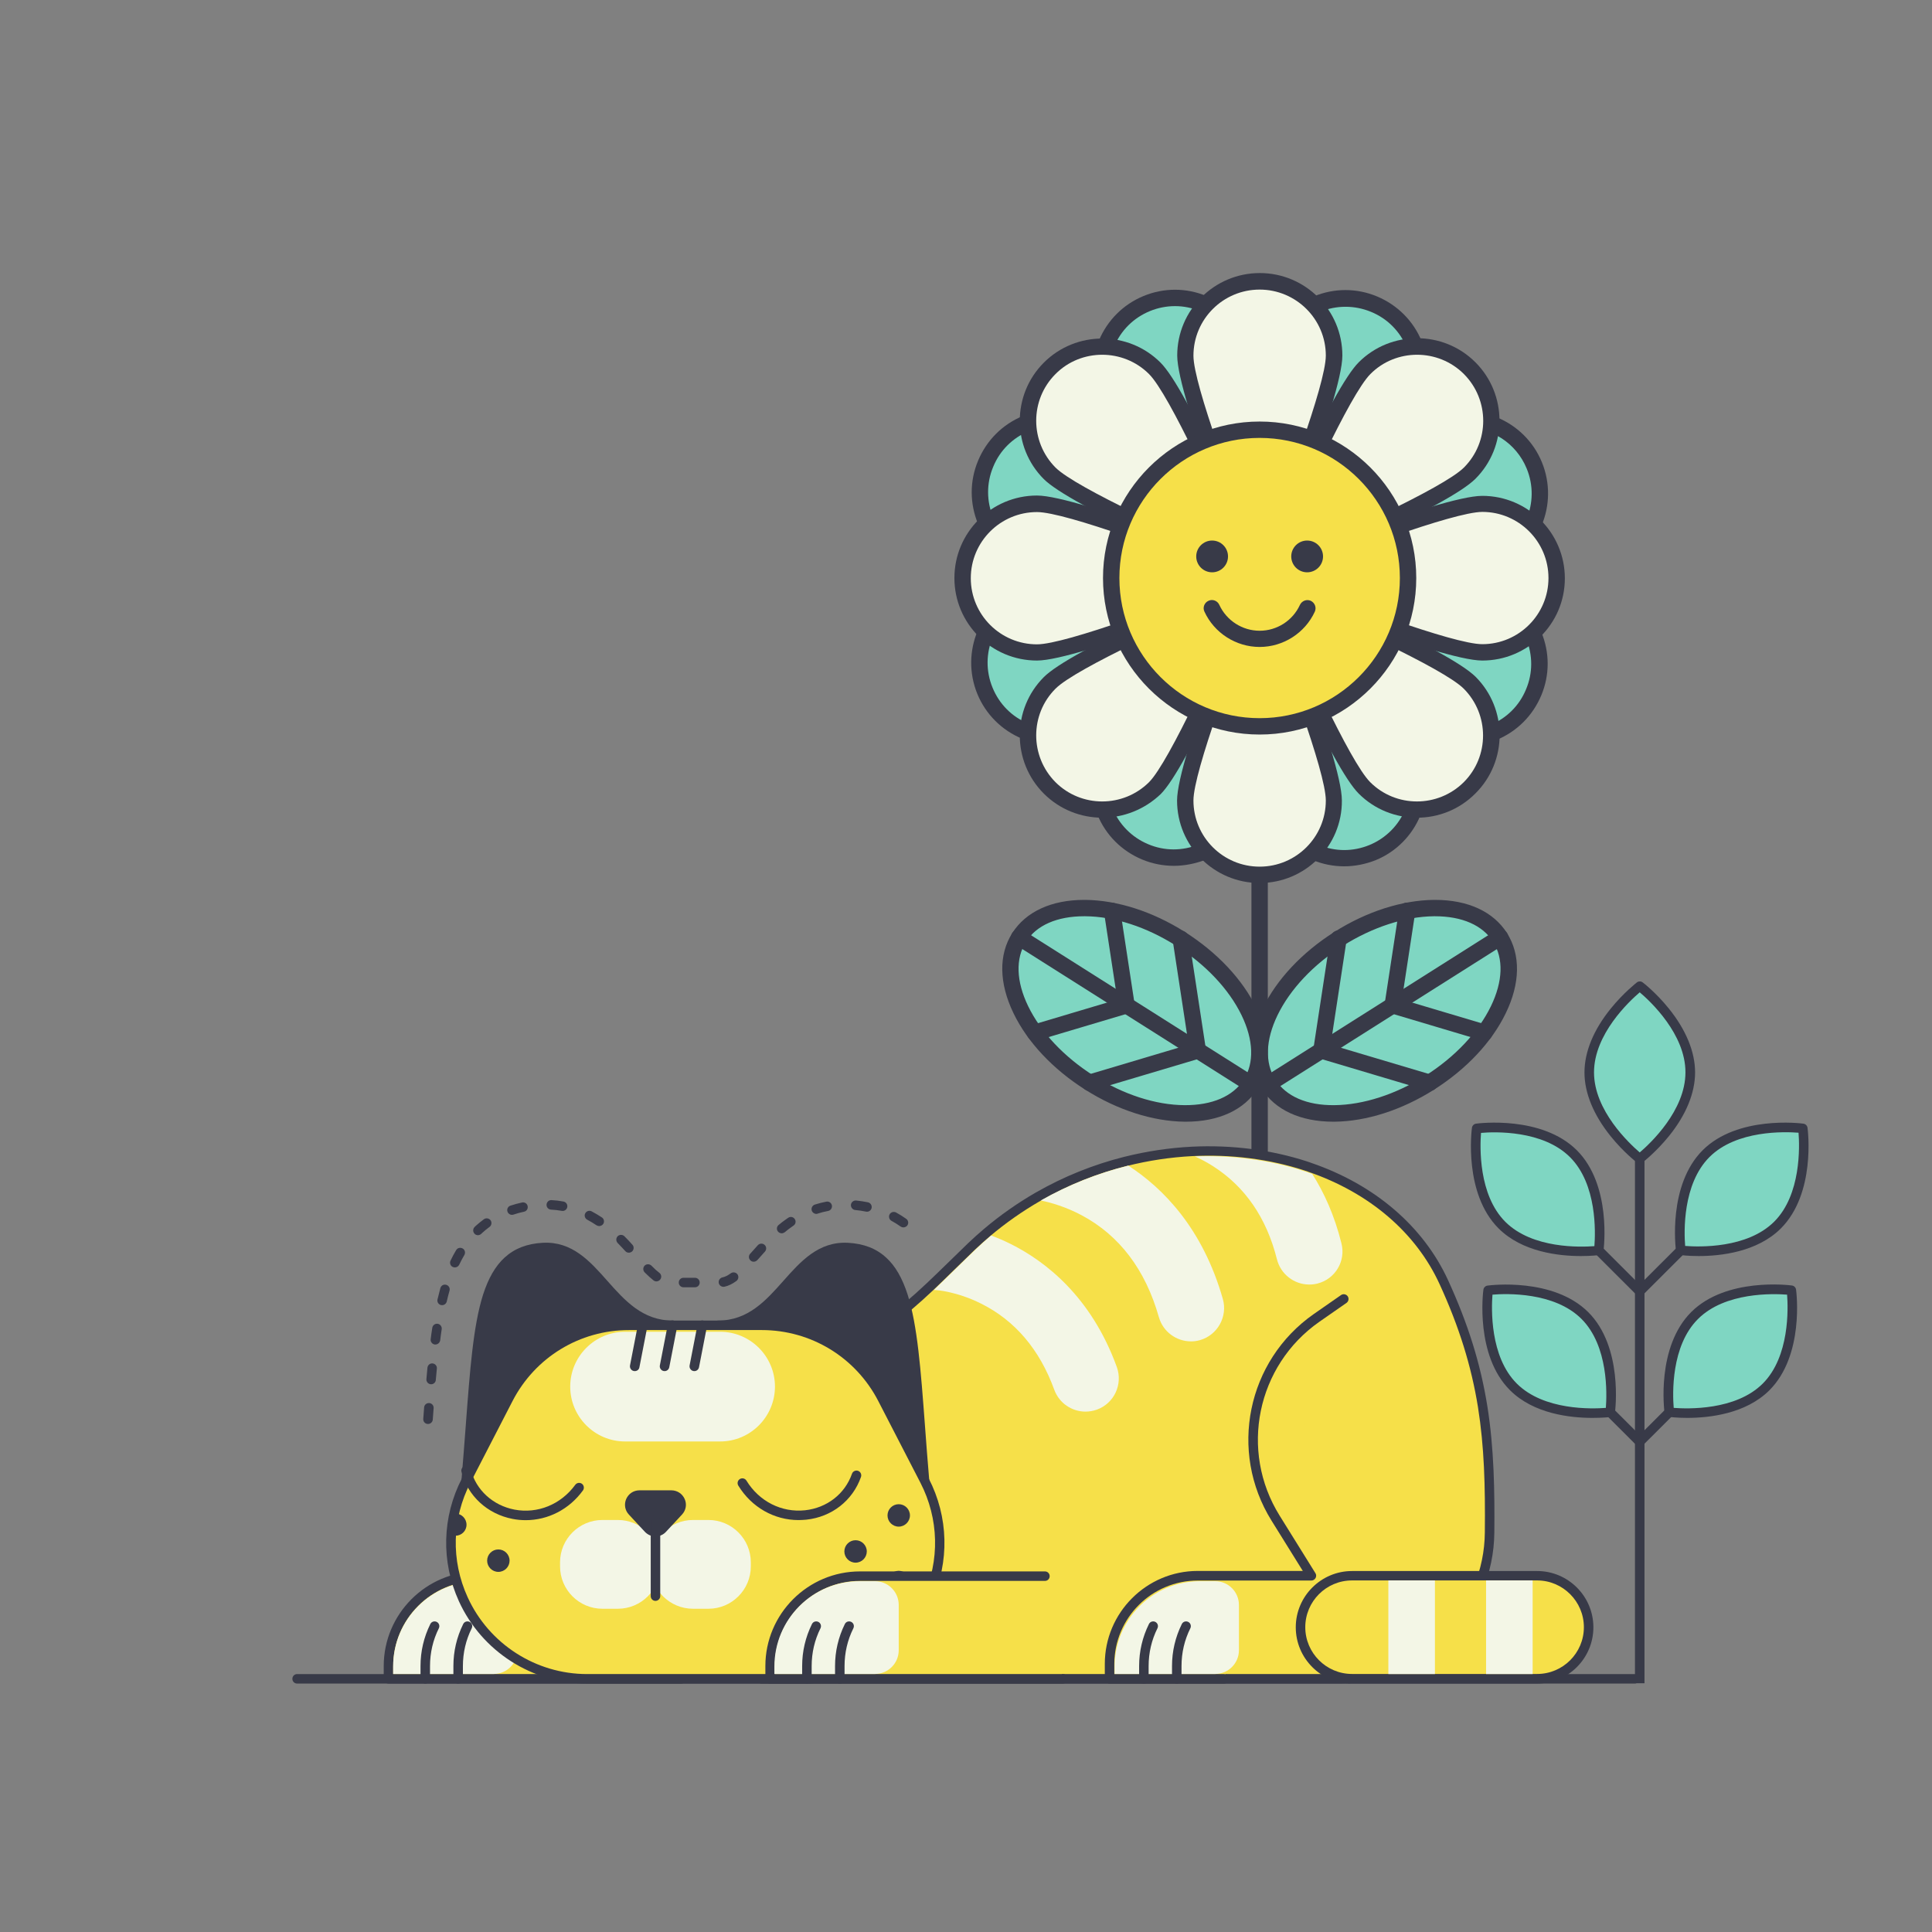 <?xml version="1.0" encoding="UTF-8"?><svg version="1.1" xmlns="http://www.w3.org/2000/svg" xmlns:xlink="http://www.w3.org/1999/xlink" viewBox="0 0 1500 1500" width="1500" height="1500" x="0px" y="0px">
              
              <rect x="0" y="0" width="1500" height="1500" fill="#808080" stroke="none"/>
              
              <!-- ITEM 0 -->
<g transform="translate(1142.0 762.0) rotate(0.0 131.0 272.5) scale(0.741 0.74)">
<g transform="translate(-0.0 -0.0)">
<g clip-path="url(#clipPathId-collage-item-0)">
		<defs>
			<clipPath id="clipPathId-collage-item-0">
				<rect x="0.0" y="0.0" width="353.8" height="736.3"/>
			</clipPath>
		</defs>


<g>
	<g>
		<rect x="171.9" y="173.1" width="10" height="563.2" style="fill:#383A48;"/>
	</g>
	<g>
		<g>
			<path d="M229.9,95.3c0,49.9-52.9,90.4-52.9,90.4s-52.9-40.5-52.9-90.4S177,5,177,5S229.9,45.4,229.9,95.3z" style="fill:#7FD6C2;"/>
		</g>
		<g>
			<path d="M176.9,190.9c-1.1,0-2.1-0.3-3-1c-0.6-0.4-13.9-10.7-27.3-27.3c-18-22.3-27.6-45.5-27.6-67.1     s9.5-44.8,27.6-67.1C160.1,11.7,173.4,1.5,173.9,1c1.8-1.4,4.3-1.4,6.1,0c0.6,0.4,13.9,10.7,27.3,27.3     c18,22.3,27.6,45.5,27.6,67.1s-9.5,44.8-27.6,67.1c-13.5,16.6-26.8,26.9-27.3,27.3C179.1,190.4,178,190.9,176.9,190.9z      M176.9,11.4c-11,9.4-47.9,43.9-47.9,84s37,74.6,47.9,84c11-9.4,47.9-43.9,47.9-84C224.9,55.2,187.9,20.7,176.9,11.4z" style="fill:#383A48;"/>
		</g>
	</g>
	<g>
		<g>
			<path d="M107.4,180.8c35.3,35.3,26.5,101.4,26.5,101.4s-66.1,8.8-101.4-26.5S6,154.2,6,154.2S72.1,145.4,107.4,180.8     z" style="fill:#7FD6C2;"/>
		</g>
		<g>
			<path d="M115.2,288.1c-23,0-61.4-4.2-86.2-29C-7.6,222.5,0.7,156.4,1.1,153.5c0.3-2.2,2.1-4,4.3-4.3     c2.8-0.4,68.9-8.7,105.6,27.9l0,0c36.6,36.6,28.3,102.8,27.9,105.6c-0.3,2.2-2.1,4-4.3,4.3C133.7,287.2,126.2,288.1,115.2,288.1z      M10.6,158.9c-1.1,14.4-2.9,64.9,25.5,93.3s78.9,26.6,93.3,25.5c1.1-14.4,2.9-64.9-25.5-93.3C75.5,155.9,25,157.6,10.6,158.9z" style="fill:#383A48;"/>
		</g>
	</g>
	<g>
		<line x1="134" y1="282.1" x2="176.9" y2="325.1" style="fill:none;"/>
		
			<rect x="150.4" y="273.3" transform="matrix(0.707 -0.707 0.707 0.707 -169.221 198.793)" width="10" height="60.8" style="fill:#383A48;"/>
	</g>
	<g>
		<g>
			<path d="M119.4,350.6c35.3,35.3,26.5,101.4,26.5,101.4s-66.1,8.8-101.4-26.5S18,324.1,18,324.1     S84.1,315.2,119.4,350.6z" style="fill:#7FD6C2;"/>
		</g>
		<g>
			<path d="M127.2,457.9c-23,0-61.4-4.2-86.2-29C4.4,392.4,12.7,326.1,13.1,323.4c0.3-2.2,2.1-4,4.3-4.3     c2.8-0.4,68.9-8.7,105.6,27.9c36.6,36.6,28.3,102.8,27.9,105.6c-0.3,2.2-2.1,4-4.3,4.3C145.7,457.1,138.2,457.9,127.2,457.9z      M22.6,328.6c-1.1,14.4-2.9,64.9,25.5,93.3c28.4,28.4,78.9,26.6,93.3,25.5c1.1-14.4,2.9-64.9-25.5-93.3     C87.5,325.6,37,327.4,22.6,328.6z" style="fill:#383A48;"/>
		</g>
	</g>
	<g>
		<line x1="146" y1="451.9" x2="176.9" y2="482.9" style="fill:none;"/>
		
			<rect x="156.4" y="445.6" transform="matrix(0.707 -0.707 0.707 0.707 -283.29 251.019)" width="10" height="43.8" style="fill:#383A48;"/>
	</g>
	<g>
		<g>
			<path d="M234.4,350.6C199.1,385.9,207.9,452,207.9,452s66.1,8.8,101.4-26.5s26.5-101.4,26.5-101.4     S269.7,315.2,234.4,350.6z" style="fill:#7FD6C2;"/>
		</g>
		<g>
			<path d="M226.6,457.9c-11,0-18.5-1-19.4-1.1c-2.2-0.3-4-2.1-4.3-4.3c-0.4-2.8-8.7-68.9,27.9-105.6     c36.6-36.6,102.8-28.3,105.6-27.9c2.2,0.3,4,2.1,4.3,4.3c0.4,2.8,8.7,68.9-27.9,105.6C288,453.7,249.7,457.9,226.6,457.9z      M212.5,447.4c14.4,1.1,64.9,2.9,93.3-25.5c28.3-28.3,26.6-78.9,25.5-93.3c-14.4-1.1-64.9-2.9-93.3,25.5     C209.5,382.4,211.3,432.9,212.5,447.4z" style="fill:#383A48;"/>
		</g>
	</g>
	<g>
		<line x1="207.9" y1="451.9" x2="176.9" y2="482.9" style="fill:none;"/>
		
			<rect x="170.6" y="462.4" transform="matrix(0.707 -0.707 0.707 0.707 -274.115 273.024)" width="43.8" height="10" style="fill:#383A48;"/>
	</g>
	<g>
		<g>
			<path d="M246.4,180.8c-35.3,35.3-26.5,101.4-26.5,101.4s66.1,8.8,101.4-26.5s26.5-101.4,26.5-101.4     S281.7,145.4,246.4,180.8z" style="fill:#7FD6C2;"/>
		</g>
		<g>
			<path d="M238.6,288.1c-11,0-18.5-1-19.4-1.1c-2.2-0.3-4-2.1-4.3-4.3c-0.4-2.8-8.7-68.9,27.9-105.6l0,0     c36.6-36.6,102.8-28.3,105.6-27.9c2.2,0.3,4,2.1,4.3,4.3c0.4,2.8,8.7,68.9-27.9,105.6C300,283.9,261.7,288.1,238.6,288.1z      M224.5,277.5c14.4,1.1,64.9,2.9,93.3-25.5c28.3-28.3,26.6-78.9,25.5-93.3c-14.4-1.1-64.9-2.9-93.3,25.5l0,0     C221.6,212.6,223.3,263.1,224.5,277.5z" style="fill:#383A48;"/>
		</g>
	</g>
	<g>
		<line x1="219.9" y1="282.1" x2="176.9" y2="325.1" style="fill:none;"/>
		
			<rect x="168.1" y="298.6" transform="matrix(0.707 -0.707 0.707 0.707 -156.53 229.284)" width="60.8" height="10" style="fill:#383A48;"/>
	</g>
</g>

</g>
</g>
</g>

<!-- ITEM 1 -->
<g transform="translate(741.0 212.0) rotate(0.0 237.0 449.0) scale(1.272 1.271)">
<g transform="translate(-0.0 -0.0)">
<g clip-path="url(#clipPathId-collage-item-1)">
		<defs>
			<clipPath id="clipPathId-collage-item-1">
				<rect x="0.0" y="0.0" width="372.6" height="706.5"/>
			</clipPath>
		</defs>


<g>
	<g>
		<path d="M186.3,706.5c-2.8,0-5-2.2-5-5V148.7c0-2.8,2.2-5,5-5s5,2.2,5,5v552.7C191.3,704.2,189.1,706.5,186.3,706.5z" style="fill:#383A48;"/>
	</g>
	<g>
		<g>
			<g>
				
					<ellipse transform="matrix(0.845 -0.535 0.535 0.845 -200.351 210.167)" cx="262.3" cy="450.6" rx="83.7" ry="52" style="fill:#7FD6C2;"/>
			</g>
			<g>
				<path d="M231.3,518.4c-20.1,0-35.6-7.2-43.9-20.3c-8.4-13.3-8.1-30.7,0.8-49c8.5-17.6,24-34.1,43.7-46.6      s41.3-19.4,60.8-19.6c0.2,0,0.5,0,0.7,0c20.1,0,35.6,7.2,43.9,20.3c8.4,13.3,8.1,30.7-0.8,49c-8.5,17.6-24,34.1-43.7,46.6      s-41.3,19.4-60.8,19.6C231.8,518.4,231.5,518.4,231.3,518.4z M293.3,392.9c-0.2,0-0.4,0-0.6,0c-17.7,0.2-37.4,6.6-55.5,18      c-18.1,11.5-32.3,26.6-40,42.5c-7.3,15.1-7.8,29.1-1.3,39.3s19.2,15.8,36.1,15.6c17.7-0.2,37.4-6.6,55.5-18      c18.1-11.5,32.3-26.6,40-42.5c7.3-15.1,7.8-29.1,1.3-39.3C322.4,398.4,309.9,392.9,293.3,392.9z" style="fill:#383A48;"/>
			</g>
		</g>
		<g>
			<path d="M191.6,500.4c-1.7,0-3.3-0.8-4.2-2.3c-1.5-2.3-0.8-5.4,1.5-6.9l141.5-89.6c2.3-1.5,5.4-0.8,6.9,1.5     s0.8,5.4-1.5,6.9l-141.5,89.6C193.4,500.2,192.5,500.4,191.6,500.4z" style="fill:#383A48;"/>
		</g>
		<g>
			<path d="M224.1,479.8c-0.3,0-0.5,0-0.8-0.1c-2.7-0.4-4.6-3-4.2-5.7l10.4-68.2c0.4-2.7,3-4.6,5.7-4.2     c2.7,0.4,4.6,3,4.2,5.7L229,475.5C228.6,478.1,226.5,479.8,224.1,479.8z" style="fill:#383A48;"/>
		</g>
		<g>
			<path d="M267.6,452.3c-0.3,0-0.5,0-0.8-0.1c-2.7-0.4-4.6-3-4.2-5.7l8.8-57.7c0.4-2.7,3-4.6,5.7-4.2     c2.7,0.4,4.6,3,4.2,5.7l-8.8,57.7C272.1,450.5,270,452.3,267.6,452.3z" style="fill:#383A48;"/>
		</g>
		<g>
			<path d="M290.1,499.6c-0.5,0-1-0.1-1.4-0.2l-66.1-19.7c-2.6-0.8-4.2-3.6-3.4-6.2c0.8-2.6,3.6-4.1,6.2-3.4l66.1,19.7     c2.6,0.8,4.2,3.6,3.4,6.2C294.3,498.2,292.3,499.6,290.1,499.6z" style="fill:#383A48;"/>
		</g>
		<g>
			<path d="M323.5,469c-0.5,0-1-0.1-1.4-0.2l-56-16.7c-2.6-0.8-4.2-3.6-3.4-6.2c0.8-2.6,3.6-4.2,6.2-3.4l56,16.7     c2.6,0.8,4.2,3.6,3.4,6.2C327.7,467.6,325.7,469,323.5,469z" style="fill:#383A48;"/>
		</g>
	</g>
	<g>
		<g>
			<g>
				
					<ellipse transform="matrix(0.535 -0.845 0.845 0.535 -329.476 302.72)" cx="110.2" cy="450.6" rx="52" ry="83.7" style="fill:#7FD6C2;"/>
			</g>
			<g>
				<path d="M141.3,518.4c-0.2,0-0.5,0-0.7,0c-19.5-0.2-41.1-7.1-60.8-19.6s-35.2-29-43.7-46.6      c-8.9-18.4-9.2-35.8-0.8-49c8.3-13.1,23.9-20.3,43.9-20.3c0.2,0,0.5,0,0.7,0c19.5,0.2,41.1,7.1,60.8,19.6s35.2,29,43.7,46.6      c8.9,18.4,9.2,35.8,0.8,49C176.9,511.2,161.4,518.4,141.3,518.4z M79.2,392.9c-16.5,0-29.1,5.5-35.5,15.6      c-6.5,10.2-6,24.2,1.3,39.3c7.7,15.9,21.9,31,40,42.5s37.8,17.9,55.5,18c16.8,0.1,29.6-5.4,36.1-15.6c6.5-10.2,6-24.2-1.3-39.3      c-7.7-15.9-21.9-31-40-42.5s-37.8-17.9-55.5-18C79.7,392.9,79.5,392.9,79.2,392.9z" style="fill:#383A48;"/>
			</g>
		</g>
		<g>
			<path d="M181,500.4c-0.9,0-1.8-0.3-2.7-0.8L36.8,410c-2.3-1.5-3-4.6-1.5-6.9c1.5-2.3,4.6-3,6.9-1.5l141.5,89.6     c2.3,1.5,3,4.6,1.5,6.9C184.3,499.6,182.7,500.4,181,500.4z" style="fill:#383A48;"/>
		</g>
		<g>
			<path d="M148.5,479.8c-2.4,0-4.6-1.8-4.9-4.2l-10.4-68.2c-0.4-2.7,1.5-5.3,4.2-5.7s5.3,1.5,5.7,4.2l10.4,68.2     c0.4,2.7-1.5,5.3-4.2,5.7C149,479.8,148.8,479.8,148.5,479.8z" style="fill:#383A48;"/>
		</g>
		<g>
			<path d="M105,452.3c-2.4,0-4.6-1.8-4.9-4.2l-8.8-57.7c-0.4-2.7,1.5-5.3,4.2-5.7s5.3,1.5,5.7,4.2l8.8,57.7     c0.4,2.7-1.5,5.3-4.2,5.7C105.5,452.3,105.3,452.3,105,452.3z" style="fill:#383A48;"/>
		</g>
		<g>
			<path d="M82.5,499.6c-2.2,0-4.1-1.4-4.8-3.6c-0.8-2.6,0.7-5.4,3.4-6.2l66.1-19.7c2.7-0.8,5.4,0.7,6.2,3.4     c0.8,2.6-0.7,5.4-3.4,6.2l-66.1,19.7C83.4,499.5,82.9,499.6,82.5,499.6z" style="fill:#383A48;"/>
		</g>
		<g>
			<path d="M49.1,469c-2.2,0-4.1-1.4-4.8-3.6c-0.8-2.6,0.7-5.4,3.4-6.2l56-16.7c2.7-0.8,5.4,0.7,6.2,3.4     c0.8,2.6-0.7,5.4-3.4,6.2l-56,16.7C50,468.9,49.5,469,49.1,469z" style="fill:#383A48;"/>
		</g>
	</g>
	<g>
		<path d="M240.4,684.5c-2,0-3.8-1.2-4.6-3.1c-1.1-2.6,0.2-5.5,2.7-6.5l31.5-13c2.6-1.1,5.5,0.2,6.5,2.7    c1.1,2.6-0.2,5.5-2.7,6.5l-31.5,13C241.7,684.4,241.1,684.5,240.4,684.5z" style="fill:#383A48;"/>
	</g>
	<g>
		<path d="M219.4,658.7c-1,0-2-0.3-2.8-0.9c-2.3-1.6-2.8-4.7-1.3-7l19.5-28c1.6-2.3,4.7-2.8,7-1.3    c2.3,1.6,2.8,4.7,1.3,7l-19.5,28C222.5,657.9,221,658.7,219.4,658.7z" style="fill:#383A48;"/>
	</g>
	<g>
		<path d="M131.9,684.5c-0.6,0-1.3-0.1-1.9-0.4l-31.5-13c-2.6-1.1-3.8-4-2.7-6.5s4-3.8,6.5-2.7l31.5,13    c2.6,1.1,3.8,4,2.7,6.5C135.7,683.3,133.8,684.5,131.9,684.5z" style="fill:#383A48;"/>
	</g>
	<g>
		<path d="M152.9,658.7c-1.6,0-3.1-0.8-4.1-2.1l-19.5-28c-1.6-2.3-1-5.4,1.3-7s5.4-1,7,1.3l19.5,28c1.6,2.3,1,5.4-1.3,7    C154.9,658.4,153.9,658.7,152.9,658.7z" style="fill:#383A48;"/>
	</g>
	<g>
		<g>
			<g>
				<g>
					<g>
						<g>
							<path d="M280.6,78.4c-9.7,23.1-94.3,107.9-94.3,107.9s0.9-119.8,10.5-142.9c9.7-23.1,36.2-34,59.3-24.4         C279.3,28.7,290.2,55.3,280.6,78.4z" style="fill:#7FD6C2;"/>
						</g>
						<g>
							<path d="M186.3,191.3c-0.6,0-1.3-0.1-1.9-0.4c-1.9-0.8-3.1-2.6-3.1-4.7c0-4.9,1-121,10.9-144.8         c5.2-12.4,14.9-22.1,27.3-27.2c12.4-5.1,26.1-5.1,38.5,0.1c12.4,5.2,22.1,14.9,27.2,27.3s5.1,26.1-0.1,38.5         c-9.9,23.8-91.8,106-95.3,109.5C188.9,190.8,187.6,191.3,186.3,191.3z M238.7,20.6c-5.2,0-10.4,1-15.3,3         c-10,4.1-17.8,11.8-21.9,21.8c-6.8,16.3-9.4,89.6-10,128.6c27.3-27.9,77.7-81.2,84.5-97.5l0,0c4.2-9.9,4.2-20.9,0.1-30.9         s-11.8-17.8-21.8-21.9C249.2,21.6,244,20.6,238.7,20.6z" style="fill:#383A48;"/>
						</g>
					</g>
					<g>
						<g>
							<path d="M329.2,176.7c-23.2,9.5-142.9,9.6-142.9,9.6s85.3-84.1,108.5-93.6s49.7,1.6,59.2,24.7         C363.5,140.7,352.4,167.2,329.2,176.7z" style="fill:#7FD6C2;"/>
						</g>
						<g>
							<path d="M186.3,191.3c-2,0-3.9-1.2-4.6-3.1c-0.8-1.9-0.3-4,1.1-5.5c3.5-3.5,86.3-84.9,110.1-94.6         c25.7-10.5,55.2,1.8,65.7,27.5s-1.8,55.2-27.5,65.7l0,0C307.3,191.1,191.2,191.3,186.3,191.3L186.3,191.3z M311.9,94.4         c-5.1,0-10.3,1-15.3,3c-16.3,6.7-70,56.7-98,83.9c39-0.4,112.4-2.5,128.7-9.2c20.6-8.5,30.5-32.1,22-52.7         C342.9,103.8,327.8,94.4,311.9,94.4z" style="fill:#383A48;"/>
						</g>
					</g>
					<g>
						<g>
							<path d="M294.2,280.6c-23.1-9.7-107.9-94.3-107.9-94.3s119.8,0.9,142.9,10.5c23.1,9.7,34,36.2,24.4,59.3         S317.3,290.2,294.2,280.6z" style="fill:#7FD6C2;"/>
						</g>
						<g>
							<path d="M311.7,289.1c-6.6,0-13.2-1.3-19.4-3.9l0,0c-23.8-9.9-106-91.8-109.5-95.3c-1.4-1.4-1.9-3.6-1.1-5.5         c0.8-1.9,2.6-3.1,4.6-3.1l0,0c4.9,0,121,1,144.8,10.9c12.4,5.2,22.1,14.9,27.2,27.3s5.1,26.1-0.1,38.5s-14.9,22.1-27.3,27.2         C324.6,287.8,318.1,289.1,311.7,289.1z M198.6,191.5c27.9,27.3,81.2,77.7,97.5,84.5l0,0c9.9,4.2,20.9,4.2,30.9,0.1         s17.8-11.8,21.9-21.8c4.2-9.9,4.2-20.9,0.1-30.9s-11.8-17.8-21.8-21.9C311,194.7,237.6,192.1,198.6,191.5z" style="fill:#383A48;"/>
						</g>
					</g>
					<g>
						<g>
							<path d="M195.9,329.2c-9.5-23.2-9.6-142.9-9.6-142.9s84.1,85.3,93.6,108.5s-1.6,49.7-24.7,59.2         S205.4,352.4,195.9,329.2z" style="fill:#7FD6C2;"/>
						</g>
						<g>
							<path d="M237.9,362.4c-6.6,0-13.2-1.3-19.4-3.9c-12.4-5.2-22.1-14.9-27.2-27.3l0,0c-9.8-23.8-10-139.9-10-144.8         c0-2,1.2-3.9,3.1-4.6c1.9-0.8,4-0.3,5.5,1.1c3.5,3.5,84.9,86.3,94.6,110.1c10.5,25.7-1.8,55.2-27.5,65.7         C250.8,361.1,244.4,362.4,237.9,362.4z M191.4,198.7c0.4,39,2.5,112.4,9.2,128.7l0,0c4.1,10,11.8,17.8,21.8,21.9         c10,4.2,20.9,4.2,30.9,0.1c20.6-8.5,30.5-32.1,22-52.7C268.5,280.4,218.5,226.7,191.4,198.7z" style="fill:#383A48;"/>
						</g>
					</g>
					<g>
						<g>
							<path d="M92,294.2c9.7-23.1,94.3-107.9,94.3-107.9s-0.9,119.8-10.5,142.9c-9.7,23.1-36.2,34-59.3,24.4         C93.3,343.9,82.4,317.3,92,294.2z" style="fill:#7FD6C2;"/>
						</g>
						<g>
							<path d="M133.9,362.1c-6.6,0-13.2-1.3-19.4-3.9c-12.4-5.2-22.1-14.9-27.2-27.3s-5.1-26.1,0.1-38.5         c9.9-23.8,91.8-106,95.3-109.5c1.4-1.4,3.6-1.9,5.5-1.1s3.1,2.6,3.1,4.7c0,4.9-1,121-10.9,144.8         c-5.2,12.4-14.9,22.1-27.3,27.2C146.8,360.8,140.4,362.1,133.9,362.1z M181.1,198.6c-27.3,27.9-77.7,81.2-84.5,97.5l0,0         c-8.6,20.5,1.1,44.2,21.7,52.8c9.9,4.2,20.9,4.2,30.9,0.1c10-4.1,17.8-11.8,21.9-21.8C177.9,311,180.5,237.7,181.1,198.6z" style="fill:#383A48;"/>
						</g>
					</g>
					<g>
						<g>
							<path d="M43.4,195.9c23.2-9.5,142.9-9.6,142.9-9.6S101,270.4,77.8,279.9s-49.7-1.6-59.2-24.7         C9.1,232,20.2,205.5,43.4,195.9z" style="fill:#7FD6C2;"/>
						</g>
						<g>
							<path d="M60.6,288.3c-6.6,0-13.2-1.3-19.4-3.9c-12.4-5.2-22.1-14.9-27.2-27.3c-10.5-25.7,1.8-55.2,27.5-65.7l0,0         c23.8-9.8,139.9-10,144.8-10l0,0c2,0,3.9,1.2,4.6,3.1c0.8,1.9,0.3,4-1.1,5.5c-3.5,3.5-86.3,84.9-110.1,94.6         C73.5,287,67.1,288.3,60.6,288.3z M45.3,200.6c-20.6,8.5-30.5,32.1-22,52.7c4.1,10,11.8,17.8,21.8,21.9         c9.9,4.2,20.9,4.2,30.9,0.1c16.3-6.7,70-56.7,98-83.9C134.9,191.8,61.6,193.9,45.3,200.6L45.3,200.6z" style="fill:#383A48;"/>
						</g>
					</g>
					<g>
						<g>
							<path d="M78.4,92.1c23.1,9.7,107.9,94.3,107.9,94.3s-119.8-0.9-142.9-10.5c-23.1-9.7-34-36.2-24.4-59.3         C28.7,93.3,55.3,82.4,78.4,92.1z" style="fill:#7FD6C2;"/>
						</g>
						<g>
							<path d="M186.3,191.3L186.3,191.3c-5,0-121-1-144.8-10.9c-25.6-10.7-37.8-40.3-27-65.9         c5.2-12.4,14.9-22.1,27.3-27.2c12.4-5.1,26.1-5.1,38.5,0.1l0,0c23.8,9.9,106,91.8,109.5,95.3c1.4,1.4,1.9,3.6,1.1,5.5         C190.1,190.1,188.3,191.3,186.3,191.3z M60.9,93.5c-5.2,0-10.4,1-15.3,3c-10,4.1-17.8,11.8-21.9,21.8         c-8.6,20.5,1.1,44.2,21.7,52.8c16.3,6.8,89.6,9.4,128.6,10c-27.9-27.3-81.2-77.7-97.5-84.5l0,0         C71.5,94.6,66.2,93.5,60.9,93.5z" style="fill:#383A48;"/>
						</g>
					</g>
					<g>
						<g>
							<path d="M176.7,43.4c9.5,23.2,9.6,142.9,9.6,142.9S102.2,101,92.7,77.8c-9.5-23.2,1.6-49.7,24.7-59.2         C140.6,9.1,167.2,20.2,176.7,43.4z" style="fill:#7FD6C2;"/>
						</g>
						<g>
							<path d="M186.3,191.3c-1.3,0-2.6-0.5-3.6-1.5c-3.5-3.5-84.9-86.3-94.6-110.1C83,67.3,83,53.6,88.2,41.2         c5.2-12.4,14.9-22.1,27.3-27.2c12.4-5.1,26.1-5.1,38.5,0.1c12.4,5.2,22.1,14.9,27.2,27.3l0,0c9.8,23.8,10,139.9,10,144.8         c0,2-1.2,3.9-3.1,4.6C187.6,191.2,186.9,191.3,186.3,191.3z M134.7,20.2c-5.2,0-10.4,1-15.3,3c-10,4.1-17.8,11.8-21.9,21.8         s-4.2,20.9-0.1,30.9c6.7,16.3,56.7,70,83.9,98c-0.4-39-2.5-112.4-9.2-128.7c-4.1-10-11.8-17.8-21.8-21.9         C145.2,21.3,140,20.2,134.7,20.2z" style="fill:#383A48;"/>
						</g>
					</g>
				</g>
			</g>
			<g>
				<g>
					<g>
						<path d="M231.7,50.4c0,25.1-45.4,135.9-45.4,135.9S140.9,75.5,140.9,50.4S161.2,5,186.3,5S231.7,25.4,231.7,50.4z        " style="fill:#F3F6E6;"/>
						<path d="M186.3,191.3c-2,0-3.9-1.2-4.6-3.1c-1.9-4.6-45.7-112-45.7-137.8C136,22.6,158.6,0,186.4,0        s50.4,22.6,50.4,50.4c0,25.7-43.9,133.2-45.7,137.8C190.2,190.1,188.3,191.3,186.3,191.3z M186.3,10.1        c-22.3,0-40.4,18.1-40.4,40.4c0,17.6,25.9,86.3,40.4,122.5c14.4-36.3,40.4-104.9,40.4-122.6C226.7,28.2,208.6,10.1,186.3,10.1        z" style="fill:#383A48;"/>
					</g>
					<g>
						<path d="M314.5,122.3c-17.7,17.7-128.2,64-128.2,64s46.3-110.4,64-128.2c17.7-17.7,46.4-17.7,64.2,0        S332.2,104.6,314.5,122.3z" style="fill:#F3F6E6;"/>
						<path d="M186.3,191.3c-1.3,0-2.6-0.5-3.5-1.5c-1.4-1.4-1.9-3.6-1.1-5.5c0.1-0.3,11.8-28,25.4-57.6        c18.5-40.1,31.9-64.4,39.7-72.2c19.6-19.6,51.6-19.6,71.2,0s19.6,51.6,0,71.2c-7.8,7.8-32,21.1-72.2,39.6        c-29.6,13.7-57.3,25.3-57.6,25.4C187.6,191.2,186.9,191.3,186.3,191.3z M282.4,49.9c-10.3,0-20.7,3.9-28.5,11.8        c-12.5,12.5-42.7,79.3-58.1,115.2c35.8-15.4,102.7-45.6,115.2-58.1c15.7-15.7,15.7-41.3,0-57.1        C303.1,53.8,292.7,49.9,282.4,49.9z" style="fill:#383A48;"/>
					</g>
					<g>
						<path d="M322.2,231.7c-25.1,0-135.9-45.4-135.9-45.4s110.8-45.4,135.9-45.4s45.4,20.3,45.4,45.4        S347.2,231.7,322.2,231.7z" style="fill:#F3F6E6;"/>
						<path d="M322.2,236.7c-25.7,0-133.2-43.9-137.8-45.7c-1.9-0.8-3.1-2.6-3.1-4.6s1.2-3.9,3.1-4.6        c4.6-1.9,112-45.7,137.8-45.7c27.8,0,50.4,22.6,50.4,50.4S349.9,236.7,322.2,236.7z M199.7,186.3        c36.2,14.5,104.9,40.4,122.5,40.4c22.3,0,40.4-18.1,40.4-40.4s-18.1-40.4-40.4-40.4C304.5,146,235.9,171.9,199.7,186.3z" style="fill:#383A48;"/>
					</g>
					<g>
						<path d="M250.3,314.5c-17.7-17.7-64-128.2-64-128.2s110.4,46.3,128.2,64s17.7,46.4,0,64.2S268,332.2,250.3,314.5z        " style="fill:#F3F6E6;"/>
						<path d="M282.4,332.7c-12.9,0-25.8-4.9-35.6-14.7c-7.8-7.8-21.1-32-39.7-72.2c-13.7-29.6-25.3-57.3-25.4-57.6        c-0.8-1.9-0.4-4,1.1-5.5c1.4-1.4,3.6-1.9,5.5-1.1c0.3,0.1,28,11.8,57.6,25.4c40.1,18.5,64.4,31.9,72.2,39.6        c19.6,19.6,19.6,51.6,0,71.2C308.2,327.8,295.3,332.7,282.4,332.7z M195.7,195.8c15.4,35.8,45.6,102.7,58.1,115.2        c15.7,15.7,41.3,15.7,57.1,0c15.7-15.7,15.7-41.3,0-57.1C298.4,241.4,231.6,211.2,195.7,195.8z" style="fill:#383A48;"/>
					</g>
					<g>
						<path d="M140.9,322.2c0-25.1,45.4-135.9,45.4-135.9s45.4,110.8,45.4,135.9s-20.3,45.4-45.4,45.4        S140.9,347.3,140.9,322.2z" style="fill:#F3F6E6;"/>
						<path d="M186.3,372.6c-27.8,0-50.4-22.6-50.4-50.4c0-25.7,43.9-133.2,45.7-137.8c0.8-1.9,2.6-3.1,4.6-3.1        s3.9,1.2,4.6,3.1c1.9,4.6,45.7,112,45.7,137.8C236.7,350,214.1,372.6,186.3,372.6z M186.3,199.7        c-14.5,36.2-40.4,104.9-40.4,122.5c0,22.3,18.1,40.4,40.4,40.4s40.4-18.1,40.4-40.4C226.7,304.6,200.7,235.9,186.3,199.7z" style="fill:#383A48;"/>
					</g>
					<g>
						<path d="M58.1,250.3c17.7-17.7,128.2-64,128.2-64s-46.3,110.4-64,128.2s-46.4,17.7-64.2,0S40.4,268,58.1,250.3z" style="fill:#F3F6E6;"/>
						<path d="M90.2,332.7c-12.9,0-25.8-4.9-35.6-14.7c-19.6-19.6-19.6-51.6,0-71.2c7.8-7.8,32-21.1,72.2-39.6        c29.6-13.7,57.3-25.3,57.6-25.4c1.9-0.8,4-0.4,5.5,1.1c1.4,1.4,1.9,3.6,1.1,5.5c-0.1,0.3-11.8,28-25.4,57.6        c-18.5,40.1-31.9,64.4-39.6,72.2C116,327.8,103.1,332.7,90.2,332.7z M176.8,195.8C141,211.2,74.1,241.4,61.7,253.9        C46,269.6,46,295.2,61.7,311c15.7,15.7,41.3,15.7,57.1,0C131.2,298.5,161.4,231.6,176.8,195.8z" style="fill:#383A48;"/>
					</g>
					<g>
						<path d="M50.4,141c25.1,0,135.9,45.4,135.9,45.4S75.5,231.8,50.4,231.8S5,211.5,5,186.4S25.4,141,50.4,141z" style="fill:#F3F6E6;"/>
						<path d="M50.4,236.7C22.6,236.7,0,214.1,0,186.3s22.6-50.4,50.4-50.4c25.7,0,133.2,43.9,137.8,45.7        c1.9,0.8,3.1,2.6,3.1,4.6s-1.2,3.9-3.1,4.6C183.6,192.8,76.2,236.7,50.4,236.7z M50.4,146C28.1,146,10,164.1,10,186.4        s18.1,40.4,40.4,40.4c17.6,0,86.3-25.9,122.5-40.4C136.7,171.9,68,146,50.4,146z" style="fill:#383A48;"/>
					</g>
					<g>
						<path d="M122.3,58.2c17.7,17.7,64,128.2,64,128.2s-110.4-46.3-128.2-64s-17.7-46.4,0-64.2S104.6,40.4,122.3,58.2z        " style="fill:#F3F6E6;"/>
						<path d="M186.3,191.3c-0.7,0-1.3-0.1-1.9-0.4c-0.3-0.1-28-11.8-57.6-25.4c-40.1-18.5-64.4-31.9-72.2-39.6        C35,106.3,35,74.3,54.6,54.7s51.6-19.6,71.2,0c7.8,7.8,21.1,32,39.6,72.2c13.7,29.6,25.3,57.3,25.4,57.6        c0.8,1.9,0.4,4-1.1,5.5C188.9,190.8,187.6,191.3,186.3,191.3z M90.2,49.9c-10.3,0-20.7,3.9-28.5,11.8        C46,77.4,46,103,61.7,118.8c12.5,12.5,79.3,42.7,115.2,58.1c-15.4-35.8-45.6-102.7-58.1-115.2        C110.9,53.8,100.5,49.9,90.2,49.9z" style="fill:#383A48;"/>
					</g>
				</g>
			</g>
		</g>
		<g>
			<g>
				<circle cx="186.3" cy="186.3" r="90.6" style="fill:#F6E049;"/>
				<path d="M186.3,281.9c-52.7,0-95.6-42.9-95.6-95.6s42.9-95.6,95.6-95.6s95.6,42.9,95.6,95.6S239,281.9,186.3,281.9z       M186.3,100.7c-47.2,0-85.6,38.4-85.6,85.6s38.4,85.6,85.6,85.6c47.2,0,85.6-38.4,85.6-85.6S233.5,100.7,186.3,100.7z" style="fill:#383A48;"/>
			</g>
			<g>
				<circle cx="157.3" cy="173.1" r="9.7" style="fill:#383A48;"/>
			</g>
			<g>
				<circle cx="215.3" cy="173.1" r="9.7" style="fill:#383A48;"/>
			</g>
			<g>
				<path d="M186.3,228.4c-14.4,0-27.7-8.5-33.7-21.6c-1.2-2.5,0-5.5,2.5-6.6c2.5-1.2,5.5,0,6.6,2.5      c4.4,9.6,14.1,15.8,24.6,15.8c10.6,0,20.2-6.2,24.6-15.8c1.2-2.5,4.1-3.6,6.6-2.5c2.5,1.2,3.6,4.1,2.5,6.6      C214,219.9,200.7,228.4,186.3,228.4z" style="fill:#383A48;"/>
			</g>
		</g>
	</g>
</g>

</g>
</g>
</g>

<!-- ITEM 2 -->
<g transform="translate(227.0 890.0) rotate(0.0 523.0 208.5) scale(0.738 0.738)">
<g transform="translate(-0.0 -0.0)">
<g clip-path="url(#clipPathId-collage-item-2)">
		<defs>
			<clipPath id="clipPathId-collage-item-2">
				<rect x="0.0" y="0.0" width="1417.1" height="565.2"/>
			</clipPath>
		</defs>


<g>
	<g>
		<path d="M1412.1,565.2H5c-2.8,0-5-2.2-5-5s2.2-5,5-5h1407.1c2.8,0,5,2.2,5,5S1414.9,565.2,1412.1,565.2z" style="fill:#383A48;"/>
	</g>
	<g>
		<g>
			<path d="M409,560.2H101.1v-13.4c0-52.2,42.3-94.6,94.6-94.6h194.5" style="fill:#F6E049;"/>
			<path d="M409,565.2H101.1c-2.8,0-5-2.2-5-5v-13.4c0-54.9,44.7-99.6,99.6-99.6h194.5c2.8,0,5,2.2,5,5s-2.2,5-5,5     H195.7c-49.4,0-89.6,40.2-89.6,89.6v8.4H409c2.8,0,5,2.2,5,5S411.7,565.2,409,565.2z" style="fill:#383A48;"/>
		</g>
		<g>
			<path d="M195.7,457.5h16.1c13.8,0,25,11.2,25,25v47.6c0,13.8-11.2,25-25,25H106v-7.8     C106,497.6,146.2,457.5,195.7,457.5z" style="fill:#F3F6E6;"/>
		</g>
		<g>
			<path d="M139.8,565.2c-2.8,0-5-2.2-5-5v-13.4c0-15.5,3.5-30.4,10.3-44.2c1.2-2.5,4.2-3.5,6.7-2.3s3.5,4.2,2.3,6.7     c-6.2,12.4-9.3,25.8-9.3,39.8v13.4C144.8,563,142.5,565.2,139.8,565.2z" style="fill:#383A48;"/>
		</g>
		<g>
			<path d="M174.4,565.2c-2.8,0-5-2.2-5-5v-13.4c0-15.5,3.5-30.4,10.3-44.2c1.2-2.5,4.2-3.5,6.7-2.3s3.5,4.2,2.3,6.7     c-6.2,12.4-9.3,25.8-9.3,39.8v13.4C179.4,563,177.2,565.2,174.4,565.2z" style="fill:#383A48;"/>
		</g>
	</g>
	<g>
		<path d="M1259.5,406.2c-0.8,85.3-70.3,154-155.6,154H493.6V188.3c71.2,30.9,112.3,15.1,155.5-21.2    c7.1-5.9,14.2-12.4,21.5-19.3c13.6-12.9,27.9-27.3,43.8-42.4c5.4-5.2,10.9-10.1,16.5-14.8C748,76.2,766,63.6,784.6,53l0,0    c29.5-16.9,60.5-29.2,92-37.1l0,0c23.3-5.9,46.7-9.3,69.9-10.5c41.6-2.1,82.2,3.1,119.3,15.2c1.5,0.5,3,1,4.5,1.5l0,0    c62.8,21.5,114.6,62.9,141.2,120.9C1255.2,238.3,1260.5,308.6,1259.5,406.2z" style="fill:#F6E049;"/>
		<path d="M1103.9,565.2H493.6c-2.8,0-5-2.2-5-5V188.3c0-1.7,0.8-3.3,2.3-4.2c1.4-0.9,3.2-1.1,4.7-0.4    c33.3,14.4,60.4,19,85.3,14.3c21.1-4,41.1-14.7,65-34.7c6.4-5.4,13.2-11.5,21.3-19.1c7.1-6.7,14.4-13.8,22.1-21.3    c7-6.8,14.2-13.9,21.7-21.1c5.4-5.2,11.1-10.2,16.7-15c16.9-14.3,35.3-27.2,54.4-38.2c0.1,0,0.1-0.1,0.2-0.1    c29.1-16.7,60.4-29.3,93-37.5h0.1c23.2-5.8,47-9.4,70.7-10.6c41.7-2.1,83.5,3.2,121.1,15.4c1.5,0.5,2.9,1,4.4,1.5    c0.1,0,0.1,0,0.2,0.1c66.9,22.9,118.1,66.8,144.1,123.6c21,45.8,34.1,87.8,41.2,132.1c7.2,44.8,7.8,90.5,7.4,133.3l0,0    c-0.4,42.6-17.3,82.5-47.6,112.5C1186.6,548.7,1146.5,565.2,1103.9,565.2z M498.6,555.2h605.3c39.9,0,77.6-15.5,106-43.6    c28.4-28.1,44.3-65.6,44.6-105.5c0.5-48.9-0.6-90-7.2-131.6c-7-43.4-19.8-84.6-40.4-129.5c-24.8-54.2-73.9-96.2-138.1-118.2    c-0.1,0-0.1,0-0.2-0.1c-1.5-0.5-2.9-1-4.4-1.5c-36.4-11.8-77-17-117.5-14.9c-23.1,1.2-46.3,4.7-68.9,10.4c-0.1,0-0.1,0-0.2,0    c-31.7,8-62.2,20.3-90.5,36.6c-0.1,0-0.1,0.1-0.2,0.1c-18.6,10.7-36.3,23.1-52.8,37c-5.5,4.7-11,9.6-16.3,14.6    c-7.5,7.2-14.7,14.2-21.6,21c-7.7,7.5-15,14.7-22.2,21.5c-8.3,7.8-15.2,14-21.7,19.5c-25.2,21.2-46.7,32.6-69.6,36.9    c-25.2,4.7-52.1,0.9-84.2-12L498.6,555.2L498.6,555.2z M1259.5,406.2L1259.5,406.2L1259.5,406.2z" style="fill:#383A48;"/>
	</g>
	<g>
		<g>
			<path d="M846.4,277c-4,1.4-8,2.1-12,2.1c-14.3,0-27.7-8.8-32.9-23.1c-15.4-42.3-41.3-72.8-77.1-90.6     c-25.4-12.7-46.6-14.1-46.8-14.1c-0.9,0-1.8-0.1-2.7-0.2c13.6-12.9,27.9-27.3,43.8-42.5c5.4-5.2,10.9-10.1,16.5-14.8     c6.5,2.5,13.4,5.4,20.4,8.9c36.1,18,84.7,55,111.7,129.4C873.9,250.3,864.6,270.4,846.4,277z" style="fill:#F3F6E6;"/>
		</g>
	</g>
	<g>
		<g>
			<path d="M954.8,203.9c-3.3,0.9-6.5,1.4-9.7,1.3c-15.2-0.1-29.1-10.1-33.5-25.4c-14.2-50.1-41.6-86.2-81.5-107.4     c-16.4-8.7-31.9-13.2-42.8-15.4c29.6-16.8,60.7-28.9,92.1-36.7l0,0c36.9,23.9,78.4,66.3,99.5,140.4     C984.1,179.2,973.3,198.6,954.8,203.9z" style="fill:#F3F6E6;"/>
		</g>
	</g>
	<g>
		<g>
			<path d="M1078.3,144.4c-3,0.7-6,1.1-9,1c-15.5-0.2-29.5-10.8-33.5-26.5c-10.9-43.6-33.6-76.6-67.4-98.1     c-6.7-4.3-13.2-7.6-19-10.2c43.3-1.6,85.5,4.7,123.5,18.4l0,0c12.6,19.8,23.5,43.9,30.7,72.9     C1108.5,120.7,1097.1,139.7,1078.3,144.4z" style="fill:#F3F6E6;"/>
		</g>
	</g>
	<g>
		<path d="M404.7,186.7c-0.7-2-2.6-3.4-4.7-3.4c-31.6,0-50.4-21.2-68.6-41.7c-18.2-20.6-37.1-41.9-68.1-40.1    c-16.5,0.9-29.6,6-40.1,15.6c-9.6,8.8-17,21.6-22.6,39c-10.3,32.4-13.8,78.9-18.2,137.8c-1.4,18.2-2.8,37-4.5,57.3    c-0.2,2,0.8,3.8,2.6,4.8c0.8,0.4,1.6,0.6,2.4,0.6c1.1,0,2.1-0.3,3-1l217.2-163.3C404.7,191,405.4,188.8,404.7,186.7z" style="fill:#383A48;"/>
		<path d="M670,351.2c-1.7-20.2-3.2-39.1-4.5-57.3c-4.4-58.9-7.9-105.4-18.2-137.8c-5.6-17.4-12.9-30.2-22.6-39    c-10.4-9.6-23.6-14.7-40.1-15.6c-31-1.7-49.9,19.6-68.1,40.1c-18.2,20.5-37,41.7-68.6,41.7c-2.2,0-4.1,1.4-4.7,3.4    c-0.7,2,0,4.3,1.7,5.6l217.2,163.3c0.9,0.7,1.9,1,3,1c0.8,0,1.7-0.2,2.4-0.6C669.1,355,670.1,353.1,670,351.2z" style="fill:#383A48;"/>
		<g>
			<path d="M493.6,188.3H354.2c-53.5,0-102.5,29.9-127.1,77.4l-44.3,85.9c-20.1,39-21.2,85-3.1,124.9l0,0     c23.2,51,74.1,83.7,130.1,83.7h228c56,0,106.9-32.7,130.1-83.7l0,0c18.2-39.9,17.1-85.9-3.1-124.9l-44.3-85.9     C596.1,218.2,547.1,188.3,493.6,188.3z" style="fill:#F6E049;"/>
			<path d="M537.9,565.2h-228c-57.8,0-110.7-34-134.7-86.6c-18.9-41.6-17.8-88.7,3.2-129.3l44.3-85.9     c25.5-49.4,75.9-80.1,131.5-80.1h139.4c55.6,0,106,30.7,131.5,80.1l44.3,85.9c21,40.6,22.1,87.7,3.2,129.3     C648.6,531.2,595.7,565.2,537.9,565.2z M354.2,193.3c-51.9,0-98.8,28.6-122.6,74.7l-44.3,85.9c-19.5,37.8-20.6,81.8-2.9,120.5     c22.4,49.1,71.7,80.8,125.6,80.8h228c53.9,0,103.2-31.7,125.6-80.8c17.7-38.8,16.6-82.7-2.9-120.5L616.4,268     c-23.8-46.1-70.8-74.7-122.6-74.7H354.2z" style="fill:#383A48;"/>
		</g>
		<g>
			<path d="M437.7,481.5h-16.2c-21.9,0-39.6-17.7-39.6-39.6v-4.2c0-21.9,17.7-39.6,39.6-39.6h16.2     c21.9,0,39.6,17.7,39.6,39.6v4.2C477.3,463.8,459.6,481.5,437.7,481.5z" style="fill:#F3F6E6;"/>
			<path d="M437.7,486.5h-16.2c-24.6,0-44.6-20-44.6-44.6v-4.2c0-24.6,20-44.6,44.6-44.6h16.2c24.6,0,44.6,20,44.6,44.6     v4.2C482.3,466.5,462.3,486.5,437.7,486.5z M421.5,403.1c-19.1,0-34.6,15.5-34.6,34.6v4.2c0,19.1,15.5,34.6,34.6,34.6h16.2     c19.1,0,34.6-15.5,34.6-34.6v-4.2c0-19.1-15.5-34.6-34.6-34.6H421.5z" style="fill:#F3F6E6;"/>
		</g>
		<g>
			<path d="M326.2,481.5h16.2c21.9,0,39.6-17.7,39.6-39.6v-4.2c0-21.9-17.7-39.6-39.6-39.6h-16.2     c-21.9,0-39.6,17.7-39.6,39.6v4.2C286.6,463.8,304.4,481.5,326.2,481.5z" style="fill:#F3F6E6;"/>
			<path d="M342.4,486.5h-16.2c-24.6,0-44.6-20-44.6-44.6v-4.2c0-24.6,20-44.6,44.6-44.6h16.2c24.6,0,44.6,20,44.6,44.6     v4.2C387,466.5,367,486.5,342.4,486.5z M326.2,403.1c-19.1,0-34.6,15.5-34.6,34.6v4.2c0,19.1,15.5,34.6,34.6,34.6h16.2     c19.1,0,34.6-15.5,34.6-34.6v-4.2c0-19.1-15.5-34.6-34.6-34.6H326.2z" style="fill:#F3F6E6;"/>
		</g>
		<g>
			<path d="M245.5,393.3c-4.5,0-9.1-0.4-13.7-1.3c-26.6-5.1-47.3-24.1-53.9-49.6c-0.7-2.7,0.9-5.4,3.6-6.1     c2.7-0.7,5.4,0.9,6.1,3.6c5.6,21.7,23.3,37.9,46.1,42.3c24.3,4.6,48.8-5.4,63.9-26.1c1.6-2.2,4.8-2.7,7-1.1     c2.2,1.6,2.7,4.8,1.1,7C291.2,382,268.9,393.3,245.5,393.3z" style="fill:#383A48;"/>
		</g>
		<g>
			<path d="M532.5,393.2c-25.6,0-49.4-13.4-63.4-36.3c-1.4-2.4-0.7-5.4,1.7-6.9c2.4-1.4,5.4-0.7,6.9,1.7     c13.4,21.9,37,33.8,61.6,31.2c23.1-2.5,42-17.2,49.4-38.4c0.9-2.6,3.8-4,6.4-3.1c2.6,0.9,4,3.8,3.1,6.4     c-8.7,24.9-30.8,42.2-57.7,45C537.8,393,535.1,393.2,532.5,393.2z" style="fill:#383A48;"/>
		</g>
		<g>
			<path d="M374.5,402.1L357.7,384c-6.1-6.5-1.4-17.2,7.5-17.2h33.5c8.9,0,13.6,10.6,7.5,17.2l-16.8,18.1     C385.4,406.5,378.5,406.5,374.5,402.1z" style="fill:#383A48;"/>
			<path d="M382,410.4c-4.2,0-8.3-1.8-11.2-4.9l0,0L354,387.4c-4.2-4.5-5.2-10.8-2.8-16.4c2.5-5.6,7.8-9.1,14-9.1h33.5     c6.1,0,11.5,3.5,14,9.1s1.4,11.9-2.8,16.4l-16.8,18.1C390.3,408.6,386.2,410.4,382,410.4z M378.1,398.7c1,1.1,2.4,1.7,3.8,1.7     s2.8-0.6,3.8-1.7l16.8-18.1c2.2-2.3,1.3-4.9,1-5.6s-1.6-3.1-4.8-3.1h-33.5c-3.2,0-4.5,2.4-4.8,3.1c-0.3,0.7-1.2,3.3,1,5.6     L378.1,398.7L378.1,398.7z" style="fill:#383A48;"/>
		</g>
		<g>
			<path d="M382,478.2c-2.8,0-5-2.2-5-5v-80.4c0-2.8,2.2-5,5-5s5,2.2,5,5v80.4C387,476,384.7,478.2,382,478.2z" style="fill:#383A48;"/>
		</g>
		<g>
			<path d="M450,305.5H350c-29.1,0-52.7-23.6-52.7-52.7l0,0c0-29.1,23.6-52.7,52.7-52.7h100c29.1,0,52.7,23.6,52.7,52.7     l0,0C502.6,281.9,479,305.5,450,305.5z" style="fill:#F3F6E6;"/>
			<path d="M450,310.5H350c-31.8,0-57.7-25.9-57.7-57.7s25.9-57.7,57.7-57.7h100c31.8,0,57.7,25.9,57.7,57.7     C507.6,284.7,481.8,310.5,450,310.5z M350,205.2c-26.3,0-47.7,21.4-47.7,47.7s21.4,47.7,47.7,47.7h100     c26.3,0,47.7-21.4,47.7-47.7s-21.4-47.7-47.7-47.7H350z" style="fill:#F3F6E6;"/>
		</g>
		<g>
			<line x1="368.6" y1="188.3" x2="360.2" y2="231.5" style="fill:none;"/>
			<path d="M360.2,236.5c-0.3,0-0.6,0-1-0.1c-2.7-0.5-4.5-3.2-4-5.9l8.4-43.2c0.5-2.7,3.1-4.5,5.9-4     c2.7,0.5,4.5,3.2,4,5.9l-8.4,43.2C364.7,234.9,362.6,236.5,360.2,236.5z" style="fill:#383A48;"/>
		</g>
		<g>
			<line x1="400" y1="188.3" x2="391.5" y2="231.5" style="fill:none;"/>
			<path d="M391.6,236.5c-0.3,0-0.6,0-1-0.1c-2.7-0.5-4.5-3.2-4-5.9l8.4-43.2c0.5-2.7,3.2-4.5,5.9-4s4.5,3.2,4,5.9     l-8.4,43.2C396,234.9,393.9,236.5,391.6,236.5z" style="fill:#383A48;"/>
		</g>
		<g>
			<line x1="431.3" y1="188.3" x2="422.9" y2="231.5" style="fill:none;"/>
			<path d="M422.9,236.5c-0.3,0-0.6,0-1-0.1c-2.7-0.5-4.5-3.2-4-5.9l8.4-43.2c0.5-2.7,3.2-4.5,5.9-4s4.5,3.2,4,5.9     l-8.4,43.2C427.3,234.9,425.2,236.5,422.9,236.5z" style="fill:#383A48;"/>
		</g>
		<g>
			<circle cx="592.5" cy="426.3" r="6.8" style="fill:#383A48;"/>
			<path d="M592.5,438c-6.5,0-11.8-5.3-11.8-11.8s5.3-11.8,11.8-11.8s11.8,5.3,11.8,11.8S599,438,592.5,438z      M592.5,424.5c-1,0-1.8,0.8-1.8,1.8s0.8,1.8,1.8,1.8s1.8-0.8,1.8-1.8S593.5,424.5,592.5,424.5z" style="fill:#383A48;"/>
		</g>
		<g>
			<circle cx="637.9" cy="458.5" r="6.8" style="fill:#383A48;"/>
			<path d="M637.9,470.2c-6.5,0-11.8-5.3-11.8-11.8s5.3-11.8,11.8-11.8s11.8,5.3,11.8,11.8S644.3,470.2,637.9,470.2z      M637.9,456.7c-1,0-1.8,0.8-1.8,1.8s0.8,1.8,1.8,1.8s1.8-0.8,1.8-1.8S638.8,456.7,637.9,456.7z" style="fill:#383A48;"/>
		</g>
		<g>
			<circle cx="637.9" cy="388.3" r="6.8" style="fill:#383A48;"/>
			<path d="M637.9,400.1c-6.5,0-11.8-5.3-11.8-11.8s5.3-11.8,11.8-11.8s11.8,5.3,11.8,11.8S644.3,400.1,637.9,400.1z      M637.9,386.5c-1,0-1.8,0.8-1.8,1.8s0.8,1.8,1.8,1.8s1.8-0.8,1.8-1.8C639.6,387.3,638.8,386.5,637.9,386.5z" style="fill:#383A48;"/>
		</g>
		<g>
			<circle cx="216.7" cy="435.9" r="6.8" style="fill:#383A48;"/>
			<path d="M216.7,447.7c-6.5,0-11.8-5.3-11.8-11.8s5.3-11.8,11.8-11.8s11.8,5.3,11.8,11.8S223.2,447.7,216.7,447.7z      M216.7,434.2c-1,0-1.8,0.8-1.8,1.8s0.8,1.8,1.8,1.8s1.8-0.8,1.8-1.8S217.7,434.2,216.7,434.2z" style="fill:#383A48;"/>
		</g>
		<g>
			<path d="M171.4,391.2c-0.5,0-1,0.1-1.5,0.2c0.3,1.2,0.4,2.5,0.5,3.7c0.1,3.2-0.6,6.2-2,8.9c0.9,0.5,1.9,0.8,3.1,0.8     c3.7,0,6.8-3,6.8-6.8C178.2,394.2,175.1,391.2,171.4,391.2z" style="fill:#383A48;"/>
			<path d="M171.4,409.7c-1.8,0-3.6-0.4-5.3-1.3c-1.2-0.6-2.1-1.7-2.5-2.9c-0.4-1.3-0.3-2.6,0.3-3.8     c1.1-2.1,1.5-4.2,1.5-6.3c0-0.9-0.2-1.9-0.4-2.9c-0.6-2.6,1.1-5.3,3.7-5.9c0.9-0.2,1.8-0.3,2.7-0.3c6.5,0,11.8,5.3,11.8,11.8     S177.9,409.7,171.4,409.7z" style="fill:#383A48;"/>
		</g>
	</g>
	<g>
		<g>
			<path d="M810.5,560.2H502.6v-13.4c0-52.2,42.3-94.6,94.6-94.6h194.5" style="fill:#F6E049;"/>
			<path d="M810.5,565.2H502.6c-2.8,0-5-2.2-5-5v-13.4c0-54.9,44.7-99.6,99.6-99.6h194.5c2.8,0,5,2.2,5,5s-2.2,5-5,5     H597.2c-49.4,0-89.6,40.2-89.6,89.6v8.4h302.9c2.8,0,5,2.2,5,5S813.2,565.2,810.5,565.2z" style="fill:#383A48;"/>
		</g>
		<g>
			<path d="M596.8,457.5h16.1c13.8,0,25,11.2,25,25v47.6c0,13.8-11.2,25-25,25H507.1v-7.8     C507.1,497.6,547.2,457.5,596.8,457.5z" style="fill:#F3F6E6;"/>
		</g>
		<g>
			<path d="M541.3,565.2c-2.8,0-5-2.2-5-5v-13.4c0-15.5,3.5-30.4,10.3-44.2c1.2-2.5,4.2-3.5,6.7-2.3s3.5,4.2,2.3,6.7     c-6.2,12.4-9.3,25.8-9.3,39.8v13.4C546.3,563,544.1,565.2,541.3,565.2z" style="fill:#383A48;"/>
		</g>
		<g>
			<path d="M575.9,565.2c-2.8,0-5-2.2-5-5v-13.4c0-15.5,3.5-30.4,10.3-44.2c1.2-2.5,4.2-3.5,6.7-2.3s3.5,4.2,2.3,6.7     c-6.2,12.4-9.3,25.8-9.3,39.8v13.4C580.9,563,578.7,565.2,575.9,565.2z" style="fill:#383A48;"/>
		</g>
	</g>
	<g>
		<path d="M1106,160.6l-28.6,19.9c-68.1,47.6-87,140.1-43.1,210.6l37.7,60.6H952.5c-51.2,0-92.8,41.5-92.8,92.8v15.7    h120.5" style="fill:#F6E049;"/>
		<path d="M980.2,565.2H859.7c-2.8,0-5-2.2-5-5v-15.7c0-53.9,43.9-97.8,97.8-97.8H1063l-32.9-52.9    c-45.3-72.8-25.8-168.3,44.5-217.4l28.6-19.9c2.3-1.6,5.4-1,7,1.2c1.6,2.3,1,5.4-1.2,7l-28.6,19.9    c-65.9,46.1-84.3,135.6-41.8,203.9l37.7,60.6c1,1.5,1,3.5,0.1,5.1c-0.9,1.6-2.6,2.6-4.4,2.6H952.5c-48.4,0-87.8,39.4-87.8,87.8    v10.6h115.5c2.8,0,5,2.2,5,5S983,565.2,980.2,565.2z" style="fill:#383A48;"/>
	</g>
	<g>
		<path d="M954.7,457.5h16.1c13.8,0,25,11.2,25,25v47.6c0,13.8-11.2,25-25,25H865v-7.8    C865,497.6,905.2,457.5,954.7,457.5z" style="fill:#F3F6E6;"/>
	</g>
	<g>
		<path d="M1309.5,451.7h-194.7c-30,0-54.2,24.3-54.2,54.2l0,0c0,30,24.3,54.2,54.2,54.2h194.7    c30,0,54.2-24.3,54.2-54.2l0,0C1363.7,476,1339.5,451.7,1309.5,451.7z" style="fill:#F6E049;"/>
		<path d="M1309.5,565.2h-194.7c-32.7,0-59.2-26.6-59.2-59.2s26.6-59.2,59.2-59.2h194.7c32.7,0,59.2,26.6,59.2,59.2    S1342.2,565.2,1309.5,565.2z M1114.8,456.7c-27.2,0-49.2,22.1-49.2,49.2c0,27.1,22.1,49.2,49.2,49.2h194.7    c27.2,0,49.2-22.1,49.2-49.2c0-27.1-22.1-49.2-49.2-49.2H1114.8z" style="fill:#383A48;"/>
	</g>
	<g>
		<rect x="1153" y="456.7" width="49" height="98.5" style="fill:#F3F6E6;"/>
	</g>
	<g>
		<rect x="1255.8" y="456.7" width="49" height="98.5" style="fill:#F3F6E6;"/>
	</g>
	<g>
		<g>
			<path d="M895.8,565.2c-2.8,0-5-2.2-5-5v-13.4c0-15.5,3.5-30.4,10.3-44.2c1.2-2.5,4.2-3.5,6.7-2.3s3.5,4.2,2.3,6.7     c-6.2,12.4-9.3,25.8-9.3,39.8v13.4C900.8,563,898.5,565.2,895.8,565.2z" style="fill:#383A48;"/>
		</g>
		<g>
			<path d="M930.4,565.2c-2.8,0-5-2.2-5-5v-13.4c0-15.5,3.5-30.4,10.3-44.2c1.2-2.5,4.2-3.5,6.7-2.3s3.5,4.2,2.3,6.7     c-6.2,12.4-9.3,25.8-9.3,39.8v13.4C935.4,563,933.2,565.2,930.4,565.2z" style="fill:#383A48;"/>
		</g>
	</g>
	<g>
		<path d="M142.7,292.1c-0.1,0-0.3,0-0.4,0c-2.8-0.2-4.8-2.6-4.6-5.4c0.3-4,0.6-8,0.9-12c0.2-2.8,2.6-4.8,5.4-4.6    s4.8,2.6,4.6,5.4c-0.3,3.9-0.6,7.9-0.9,12C147.5,290.1,145.3,292.1,142.7,292.1z M146,250.3c-0.1,0-0.3,0-0.4,0    c-2.8-0.2-4.8-2.7-4.6-5.4c0.4-4.1,0.7-8.1,1.1-12c0.3-2.8,2.7-4.8,5.4-4.5c2.8,0.3,4.8,2.7,4.5,5.4c-0.4,3.9-0.7,7.9-1.1,11.9    C150.8,248.3,148.6,250.3,146,250.3z M150.4,208.5c-0.2,0-0.4,0-0.6,0c-2.7-0.4-4.7-2.9-4.3-5.6c0.5-4.2,1.1-8.2,1.7-12    c0.4-2.7,2.9-4.6,5.7-4.2c2.7,0.4,4.6,3,4.2,5.7c-0.6,3.7-1.1,7.7-1.6,11.8C155,206.7,152.9,208.5,150.4,208.5z M157.5,167.1    c-0.4,0-0.8,0-1.1-0.1c-2.7-0.6-4.4-3.3-3.7-6c1-4.1,2-8.1,3-11.9c0.8-2.7,3.5-4.2,6.2-3.4c2.7,0.8,4.2,3.5,3.4,6.2    c-1,3.6-2,7.4-2.9,11.4C161.8,165.6,159.8,167.1,157.5,167.1z M423.5,148.3h-12c-2.8,0-5-2.2-5-5s2.2-5,5-5h12c2.8,0,5,2.2,5,5    S426.3,148.3,423.5,148.3z M453.5,147.8c-2.3,0-4.4-1.6-4.9-3.9c-0.6-2.7,1.1-5.4,3.8-6c2.9-0.6,5.6-2,8.8-4.3    c2.2-1.6,5.3-1.2,7,1c1.6,2.2,1.2,5.3-1,7c-4.3,3.2-8.3,5.1-12.6,6.1C454.2,147.7,453.8,147.8,453.5,147.8z M383,142.1    c-1.1,0-2.1-0.3-3-1c-2.8-2.2-5.8-4.9-9.4-8.5c-1.9-2-1.9-5.1,0-7.1c2-1.9,5.1-1.9,7.1,0c3.2,3.3,6,5.8,8.4,7.6    c2.2,1.7,2.6,4.8,0.9,7C386,141.4,384.5,142.1,383,142.1z M170.9,127.4c-0.7,0-1.5-0.2-2.2-0.5c-2.5-1.2-3.5-4.2-2.3-6.7    c1.8-3.8,3.8-7.5,5.9-11c1.4-2.4,4.5-3.1,6.9-1.7s3.1,4.5,1.7,6.9c-1.9,3.2-3.7,6.6-5.4,10.2C174.6,126.4,172.8,127.4,170.9,127.4    z M485.3,121.4c-1.2,0-2.4-0.4-3.3-1.3c-2.1-1.8-2.3-5-0.4-7.1l1.4-1.5c2.2-2.4,4.4-4.9,6.7-7.5c1.9-2,5-2.2,7.1-0.3    s2.2,5,0.3,7.1c-2.3,2.5-4.5,5-6.6,7.4l-1.4,1.5C488.1,120.8,486.7,121.4,485.3,121.4z M354,111.9c-1.4,0-2.7-0.5-3.7-1.6    c-2.9-3.2-5.6-6-8.1-8.6c-1.9-2-1.9-5.1,0-7.1c2-1.9,5.1-1.9,7.1,0c2.6,2.6,5.4,5.5,8.4,8.9c1.9,2,1.7,5.2-0.3,7.1    C356.4,111.4,355.2,111.9,354,111.9z M195.2,93.5c-1.3,0-2.7-0.5-3.6-1.6c-1.9-2-1.8-5.2,0.2-7.1c0.3-0.3,0.7-0.6,1-1    c2.8-2.5,5.7-4.9,8.7-7.1c2.2-1.6,5.4-1.1,7,1.1s1.1,5.4-1.1,7c-2.7,2-5.3,4.1-7.8,6.4c-0.3,0.3-0.6,0.6-0.9,0.9    C197.6,93,196.4,93.5,195.2,93.5z M514.8,91.5c-1.4,0-2.9-0.6-3.9-1.8c-1.8-2.1-1.5-5.3,0.7-7c2.5-2.1,5.1-4.1,7.7-5.9    c0.8-0.5,1.5-1.1,2.3-1.6c2.3-1.6,5.4-1,6.9,1.3c1.6,2.3,1,5.4-1.3,6.9c-0.7,0.5-1.4,1-2.1,1.5c-2.4,1.7-4.8,3.5-7.1,5.5    C517,91.1,515.9,91.5,514.8,91.5z M642.8,85.3c-1,0-2-0.3-2.9-0.9c-3.1-2.2-6.3-4.2-9.6-6c-2.4-1.3-3.3-4.4-2-6.8s4.4-3.3,6.8-2    c3.7,2,7.3,4.3,10.7,6.7c2.2,1.6,2.8,4.7,1.1,7C645.9,84.6,644.3,85.3,642.8,85.3z M322.8,83.9c-1,0-1.9-0.3-2.8-0.8    c-3.2-2.2-6.5-4.1-9.8-5.9c-2.4-1.3-3.4-4.3-2.1-6.7c1.3-2.4,4.3-3.4,6.7-2.1c3.6,1.9,7.3,4.1,10.8,6.4c2.3,1.5,2.9,4.6,1.4,6.9    C326,83.1,324.4,83.9,322.8,83.9z M231,72.1c-2.1,0-4-1.3-4.7-3.4c-0.9-2.6,0.5-5.5,3.2-6.3c3.9-1.3,8-2.4,12.1-3.3    c2.7-0.6,5.4,1.1,5.9,3.8c0.6,2.7-1.1,5.4-3.8,5.9c-3.8,0.8-7.5,1.8-11,3C232,72,231.5,72.1,231,72.1z M551.2,71.1    c-2.1,0-4.1-1.4-4.8-3.5c-0.8-2.6,0.6-5.4,3.2-6.3c4-1.3,8.1-2.3,12.2-3.1c2.7-0.5,5.3,1.3,5.8,4c0.5,2.7-1.3,5.3-4,5.8    c-3.7,0.7-7.4,1.6-11,2.8C552.2,71,551.7,71.1,551.2,71.1z M604.5,68.8c-0.3,0-0.7,0-1-0.1c-3.7-0.8-7.5-1.3-11.4-1.7    c-2.7-0.3-4.7-2.7-4.5-5.5c0.3-2.7,2.7-4.7,5.5-4.5c4.2,0.4,8.4,1.1,12.4,1.9c2.7,0.6,4.4,3.2,3.9,5.9    C608.9,67.2,606.8,68.8,604.5,68.8z M284.3,68c-0.3,0-0.6,0-0.9-0.1c-3.7-0.7-7.5-1.1-11.3-1.3c-2.8-0.2-4.9-2.5-4.7-5.3    c0.2-2.8,2.5-4.9,5.3-4.7c4.2,0.2,8.4,0.7,12.5,1.5c2.7,0.5,4.5,3.1,4,5.8C288.8,66.3,286.6,68,284.3,68z" style="fill:#383A48;"/>
	</g>
</g>

</g>
</g>
</g>

              </svg>
